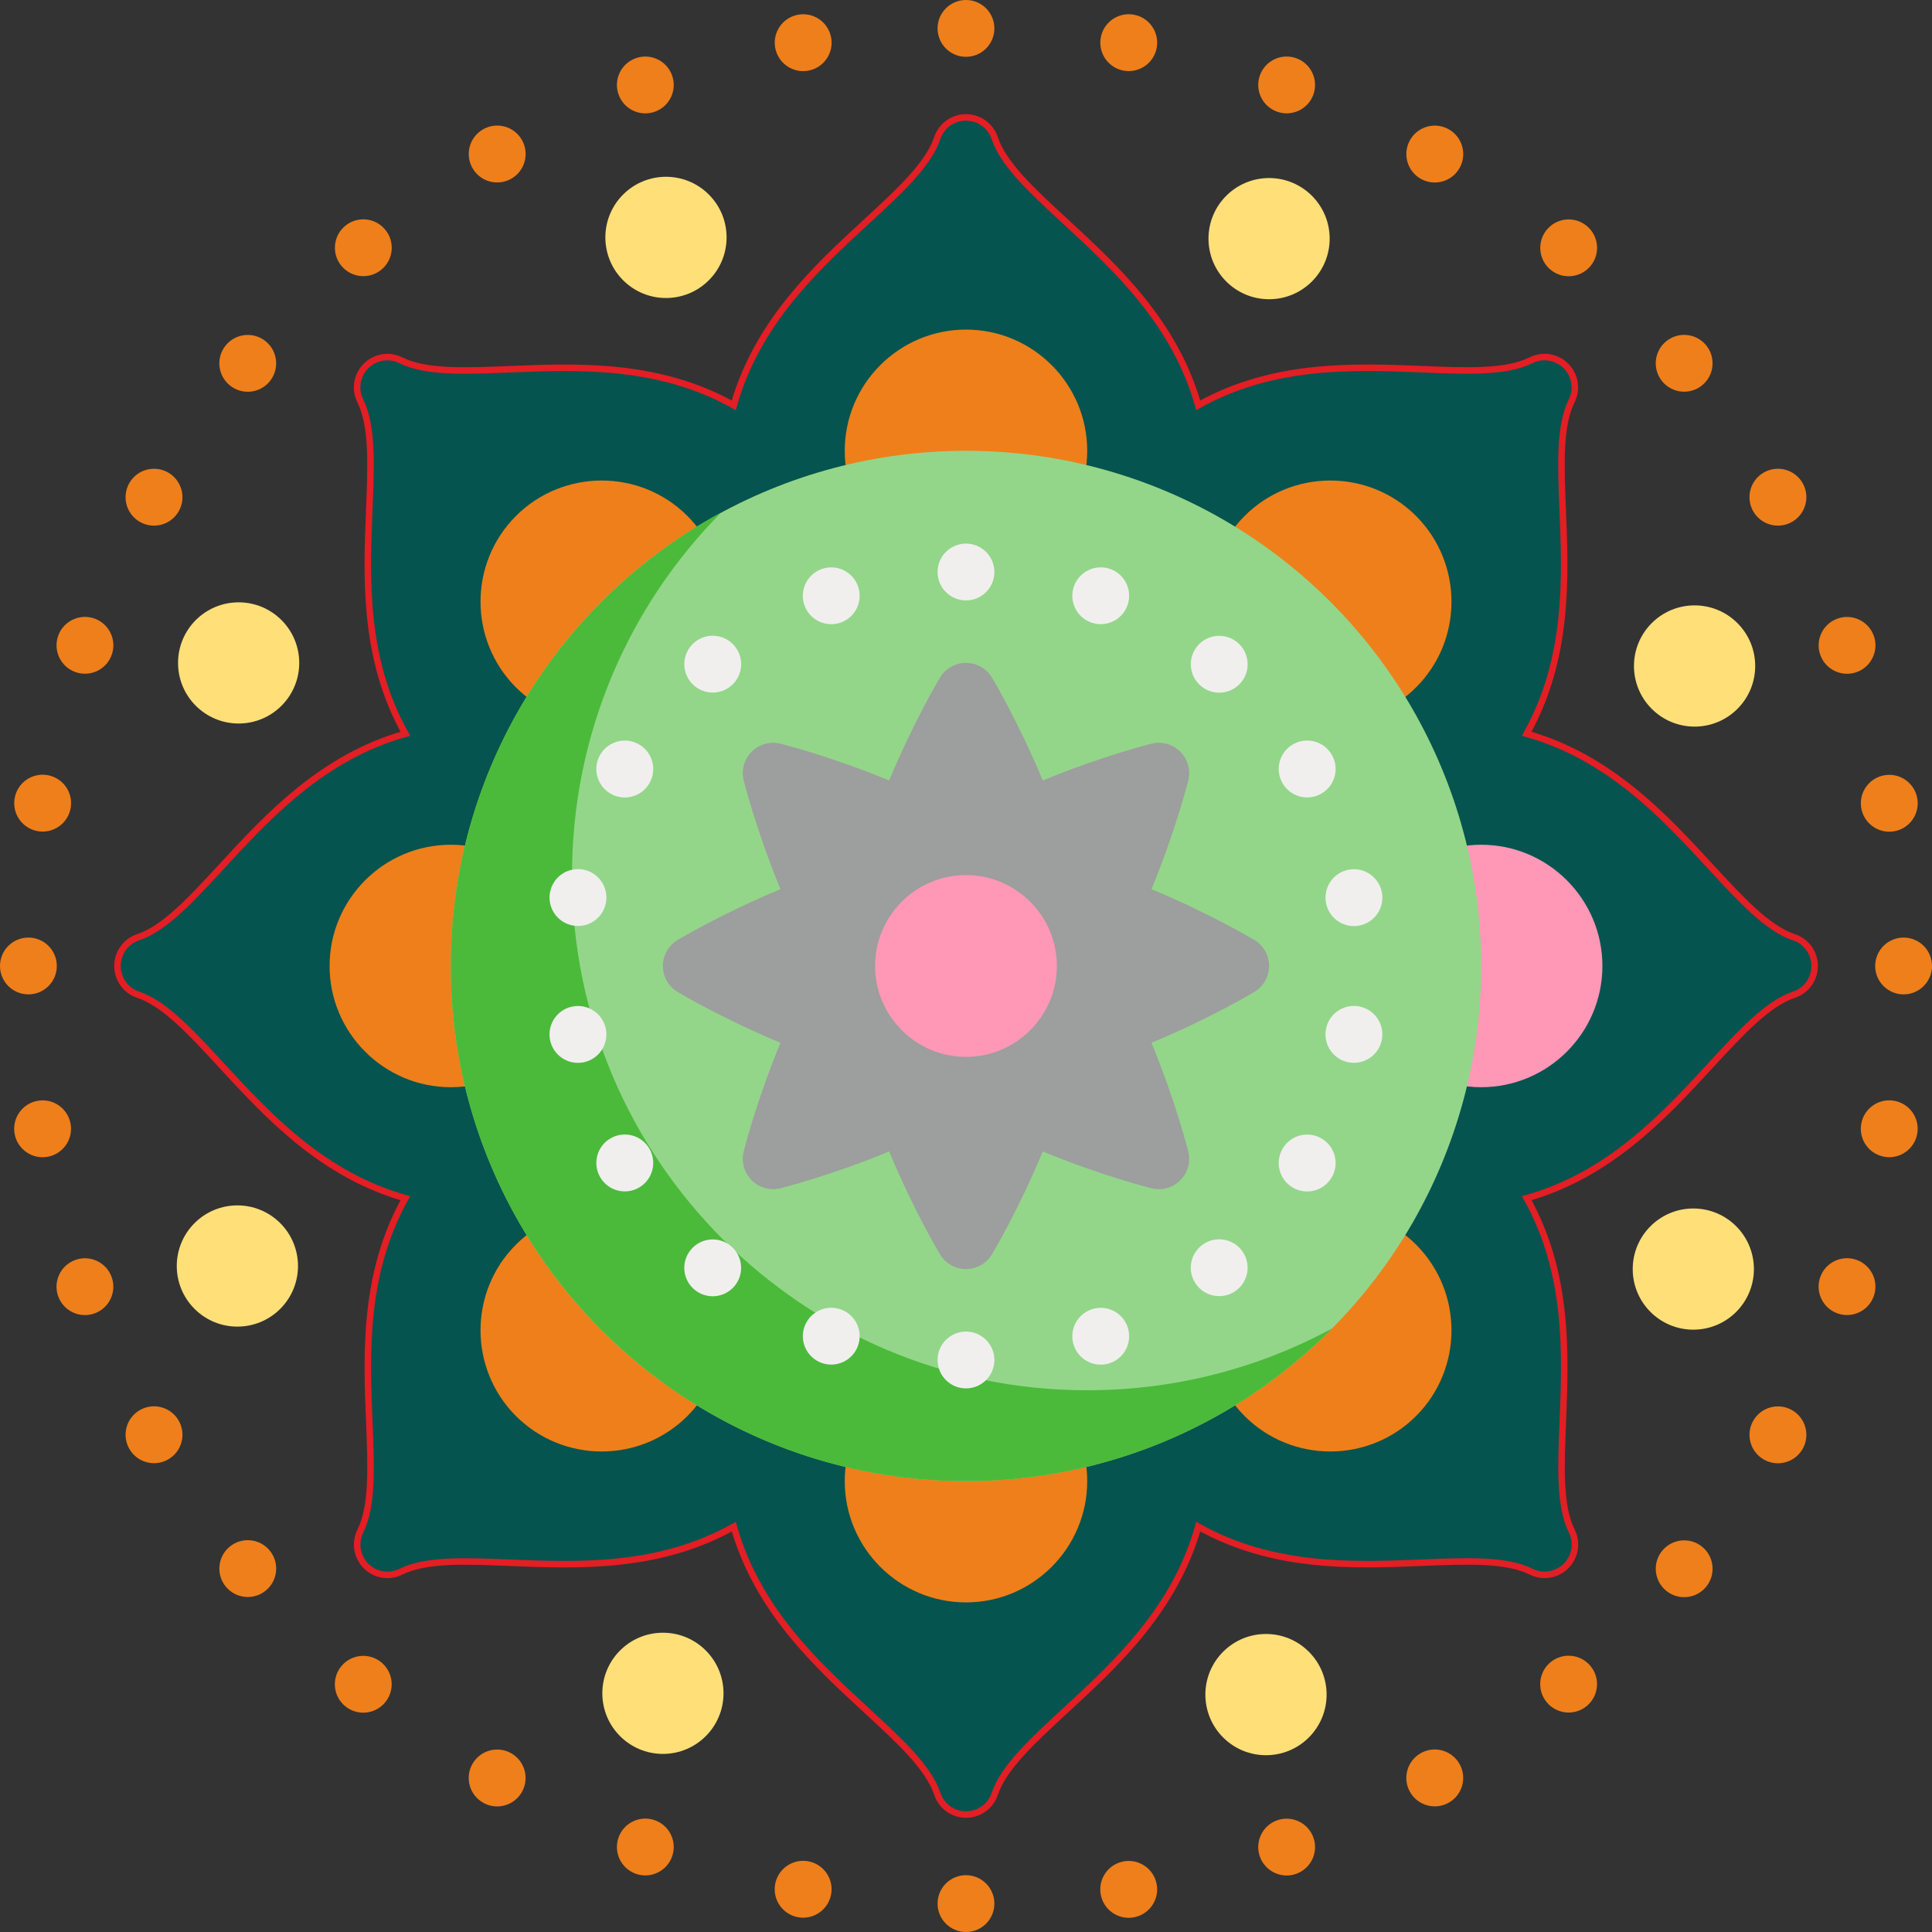 <?xml version="1.0" encoding="UTF-8"?>
<!DOCTYPE svg PUBLIC "-//W3C//DTD SVG 1.1//EN" "http://www.w3.org/Graphics/SVG/1.1/DTD/svg11.dtd">
<!-- Creator: CorelDRAW 2019 (64-Bit) -->
<svg xmlns="http://www.w3.org/2000/svg" xml:space="preserve" width="2.067in" height="2.067in" version="1.1" style="shape-rendering:geometricPrecision; text-rendering:geometricPrecision; image-rendering:optimizeQuality; fill-rule:evenodd; clip-rule:evenodd"
viewBox="0 0 403.99 403.99"
 xmlns:xlink="http://www.w3.org/1999/xlink">
 <rect x="0" y="0" width="403.99" height="403.99" fill="#333333" stroke="none"/>
 <defs>
  <style type="text/css">
   <![CDATA[
    .str0 {stroke:#E31E24;stroke-width:1.36;stroke-miterlimit:2.613}
    .fil8 {fill:#9D9E9E}
    .fil2 {fill:#EF7F1A}
    .fil0 {fill:#EF7F1A}
    .fil1 {fill:#06544F}
    .fil5 {fill:#4BBA3A}
    .fil4 {fill:#93D689}
    .fil7 {fill:#F0EFEE}
    .fil3 {fill:#FF97B7}
    .fil6 {fill:#FFDF78}
   ]]>
  </style>
 </defs>
 <g id="Layer_x0020_1">
  <g id="_2493796878704">
   <g>
    <circle class="fil0" cx="201.99" cy="5.94" r="5.94"/>
    <circle class="fil0" transform="matrix(0.382 -0.067 0.067 0.382 167.948 8.928)" r="15.33"/>
    <circle class="fil0" transform="matrix(0.364 -0.133 0.133 0.364 134.941 17.767)" r="15.33"/>
    <circle class="fil0" transform="matrix(0.336 -0.194 0.194 0.336 103.965 32.206)" r="15.33"/>
    <circle class="fil0" transform="matrix(0.297 -0.249 0.249 0.297 75.971 51.805)" r="15.33"/>
    <circle class="fil0" transform="matrix(0.249 -0.297 0.297 0.249 51.806 75.977)" r="15.33"/>
    <circle class="fil0" transform="matrix(0.194 -0.336 0.336 0.194 32.205 103.968)" r="15.33"/>
    <circle class="fil0" transform="matrix(0.133 -0.364 0.364 0.133 17.765 134.937)" r="15.33"/>
    <circle class="fil0" transform="matrix(0.067 -0.382 0.382 0.067 8.918 167.942)" r="15.33"/>
    <circle class="fil0" cx="5.94" cy="201.99" r="5.94"/>
    <circle class="fil0" transform="matrix(0.382 -0.067 0.067 0.382 8.908 236.037)" r="15.33"/>
    <circle class="fil0" transform="matrix(0.364 -0.133 0.133 0.364 17.759 269.051)" r="15.33"/>
    <circle class="fil0" transform="matrix(0.336 -0.194 0.194 0.336 32.206 300.013)" r="15.33"/>
    <circle class="fil0" transform="matrix(0.297 -0.249 0.249 0.297 51.81 328)" r="15.33"/>
    <circle class="fil0" transform="matrix(0.249 -0.297 0.297 0.249 75.959 352.188)" r="15.33"/>
    <circle class="fil0" transform="matrix(0.194 -0.336 0.336 0.194 103.958 371.784)" r="15.33"/>
    <circle class="fil0" transform="matrix(0.133 -0.364 0.364 0.133 134.94 386.216)" r="15.33"/>
    <circle class="fil0" transform="matrix(0.067 -0.382 0.382 0.067 167.939 395.052)" r="15.33"/>
    <circle class="fil0" cx="201.99" cy="398.05" r="5.94"/>
    <circle class="fil0" transform="matrix(0.382 -0.067 0.067 0.382 236.018 395.078)" r="15.33"/>
    <circle class="fil0" transform="matrix(0.364 -0.133 0.133 0.364 269.043 386.233)" r="15.33"/>
    <circle class="fil0" transform="matrix(0.336 -0.194 0.194 0.336 300.013 371.772)" r="15.33"/>
    <circle class="fil0" transform="matrix(0.297 -0.249 0.249 0.297 328.005 352.16)" r="15.33"/>
    <circle class="fil0" transform="matrix(0.249 -0.297 0.297 0.249 352.17 328.035)" r="15.33"/>
    <circle class="fil0" transform="matrix(0.194 -0.336 0.336 0.194 371.774 300.031)" r="15.33"/>
    <circle class="fil0" transform="matrix(0.133 -0.364 0.364 0.133 386.219 269.04)" r="15.33"/>
    <circle class="fil0" transform="matrix(0.067 -0.382 0.382 0.067 395.049 236.03)" r="15.33"/>
    <circle class="fil0" cx="398.05" cy="201.99" r="5.94"/>
    <circle class="fil0" transform="matrix(0.382 -0.067 0.067 0.382 395.058 167.968)" r="15.33"/>
    <circle class="fil0" transform="matrix(0.364 -0.133 0.133 0.364 386.225 134.949)" r="15.33"/>
    <circle class="fil0" transform="matrix(0.336 -0.194 0.194 0.336 371.772 103.965)" r="15.33"/>
    <circle class="fil0" transform="matrix(0.297 -0.249 0.249 0.297 352.165 75.966)" r="15.33"/>
    <circle class="fil0" transform="matrix(0.249 -0.297 0.297 0.249 328.017 51.824)" r="15.33"/>
    <circle class="fil0" transform="matrix(0.194 -0.336 0.336 0.194 300.02 32.215)" r="15.33"/>
    <circle class="fil0" transform="matrix(0.133 -0.364 0.364 0.133 269.043 17.762)" r="15.33"/>
    <circle class="fil0" transform="matrix(0.067 -0.382 0.382 0.067 236.027 8.921)" r="15.33"/>
   </g>
   <path class="fil1 str0" d="M375.1 195.98c-5.49,-1.83 -11.05,-7.86 -17.48,-14.83 -9.6,-10.42 -21.05,-22.83 -38.39,-27.72 8.8,-15.72 8.12,-32.59 7.54,-46.75 -0.38,-9.48 -0.72,-17.66 1.87,-22.84 1.22,-2.44 0.74,-5.39 -1.19,-7.32 -1.93,-1.93 -4.87,-2.41 -7.31,-1.19 -5.18,2.59 -13.37,2.26 -22.84,1.87 -14.16,-0.57 -31.02,-1.26 -46.75,7.55 -4.89,-17.34 -17.3,-28.79 -27.72,-38.39 -6.97,-6.43 -13,-11.98 -14.83,-17.48 -0.86,-2.59 -3.28,-4.33 -6.01,-4.33 -2.73,0 -5.15,1.74 -6.01,4.33 -1.83,5.49 -7.86,11.05 -14.83,17.48 -10.42,9.6 -22.83,21.05 -27.72,38.39 -15.72,-8.8 -32.59,-8.12 -46.75,-7.54 -9.48,0.38 -17.66,0.72 -22.84,-1.87 -2.44,-1.22 -5.39,-0.74 -7.31,1.19 -1.93,1.93 -2.41,4.88 -1.19,7.31 2.59,5.18 2.26,13.37 1.87,22.84 -0.57,14.16 -1.26,31.03 7.55,46.75 -17.34,4.89 -28.79,17.3 -38.39,27.72 -6.43,6.97 -11.98,13 -17.48,14.83 -2.59,0.86 -4.33,3.28 -4.33,6.01 0,2.73 1.74,5.15 4.33,6.01 5.49,1.83 11.05,7.86 17.48,14.83 9.6,10.42 21.05,22.83 38.39,27.72 -8.8,15.72 -8.12,32.59 -7.54,46.75 0.38,9.48 0.72,17.66 -1.87,22.84 -1.22,2.44 -0.74,5.39 1.19,7.32 1.93,1.93 4.87,2.41 7.31,1.19 5.18,-2.59 13.37,-2.26 22.84,-1.87 14.16,0.57 31.02,1.26 46.75,-7.55 4.89,17.34 17.3,28.79 27.72,38.39 6.97,6.43 13,11.98 14.83,17.48 0.86,2.59 3.28,4.33 6.01,4.33 2.73,0 5.15,-1.74 6.01,-4.33 1.83,-5.49 7.85,-11.05 14.83,-17.48 10.42,-9.6 22.83,-21.05 27.72,-38.39 15.72,8.8 32.59,8.12 46.75,7.54 9.48,-0.38 17.66,-0.72 22.84,1.87 2.44,1.22 5.39,0.74 7.32,-1.19 1.93,-1.93 2.41,-4.88 1.19,-7.31 -2.59,-5.18 -2.26,-13.37 -1.87,-22.84 0.57,-14.16 1.26,-31.03 -7.54,-46.75 17.34,-4.89 28.79,-17.3 38.39,-27.72 6.43,-6.97 11.98,-13 17.48,-14.83 2.59,-0.86 4.33,-3.28 4.33,-6.01 0,-2.73 -1.75,-5.15 -4.33,-6.01zm-173.11 63.04c-9.44,0 -18.31,1.87 -25.85,5.38 -2.85,-7.82 -7.8,-15.41 -14.47,-22.09 -6.68,-6.68 -14.27,-11.62 -22.09,-14.47 3.51,-7.55 5.38,-16.41 5.38,-25.85 0,-9.44 -1.87,-18.31 -5.38,-25.85 7.82,-2.85 15.41,-7.8 22.09,-14.47 6.68,-6.68 11.62,-14.27 14.47,-22.09 7.55,3.51 16.41,5.38 25.85,5.38 9.44,0 18.31,-1.87 25.85,-5.38 2.85,7.82 7.8,15.41 14.47,22.09 6.68,6.68 14.27,11.62 22.09,14.47 -3.51,7.55 -5.38,16.41 -5.38,25.85 0,9.44 1.87,18.31 5.38,25.85 -7.82,2.85 -15.41,7.8 -22.09,14.47 -6.68,6.68 -11.62,14.27 -14.47,22.09 -7.55,-3.51 -16.41,-5.38 -25.85,-5.38z"/>
   <path class="fil2" d="M296.1 107.89c-9.88,-9.88 -25.96,-9.88 -35.85,0 -9.88,9.88 -9.88,25.96 0,35.85 9.88,9.88 25.96,9.88 35.85,0 9.88,-9.88 9.88,-25.96 0,-35.85z"/>
   <path class="fil2" d="M201.99 68.92c-13.98,0 -25.35,11.37 -25.35,25.35 0,13.98 11.37,25.35 25.35,25.35 13.98,0 25.35,-11.37 25.35,-25.35 0,-13.98 -11.37,-25.35 -25.35,-25.35z"/>
   <path class="fil2" d="M107.89 107.89c-9.88,9.88 -9.88,25.96 0,35.85 9.88,9.88 25.96,9.88 35.85,0 9.88,-9.88 9.88,-25.96 0,-35.85 -9.88,-9.88 -25.96,-9.88 -35.85,0z"/>
   <path class="fil2" d="M68.92 201.99c0,13.98 11.37,25.35 25.35,25.35 13.98,0 25.35,-11.37 25.35,-25.35 0,-13.98 -11.37,-25.35 -25.35,-25.35 -13.98,0 -25.35,11.37 -25.35,25.35z"/>
   <path class="fil2" d="M107.89 296.1c9.88,9.88 25.96,9.88 35.85,0 9.88,-9.88 9.88,-25.96 0,-35.85 -9.88,-9.88 -25.96,-9.88 -35.85,0 -9.88,9.88 -9.88,25.96 0,35.85z"/>
   <path class="fil2" d="M201.99 335.07c13.98,0 25.35,-11.37 25.35,-25.35 0,-13.98 -11.37,-25.35 -25.35,-25.35 -13.98,0 -25.35,11.37 -25.35,25.35 0,13.98 11.37,25.35 25.35,25.35z"/>
   <path class="fil2" d="M296.1 296.1c9.88,-9.88 9.88,-25.96 0,-35.85 -9.88,-9.88 -25.96,-9.88 -35.85,0 -9.88,9.88 -9.88,25.96 0,35.85 9.88,9.88 25.96,9.88 35.85,0z"/>
   <path class="fil3" d="M335.07 201.99c0,-13.98 -11.37,-25.35 -25.35,-25.35 -13.98,0 -25.35,11.37 -25.35,25.35 0,13.98 11.37,25.35 25.35,25.35 13.98,0 25.35,-11.37 25.35,-25.35z"/>
   <circle class="fil4" cx="201.99" cy="201.99" r="107.73"/>
   <path class="fil5" d="M227.34 290.71c-59.5,0 -107.73,-48.23 -107.73,-107.73 0,-29.56 11.91,-56.33 31.18,-75.8 -33.66,18.22 -56.53,53.84 -56.53,94.81 0,59.5 48.23,107.73 107.73,107.73 29.94,0 57.02,-12.22 76.55,-31.93 -15.23,8.24 -32.67,12.92 -51.2,12.92z"/>
   <g>
    <circle class="fil6" cx="265.37" cy="49.9" r="12.67"/>
    <circle class="fil6" transform="matrix(0.274 -0.274 0.274 0.274 139.259 49.641)" r="32.71"/>
    <circle class="fil6" cx="49.9" cy="138.62" r="12.67"/>
    <circle class="fil6" transform="matrix(0.274 -0.274 0.274 0.274 49.638 264.727)" r="32.71"/>
    <circle class="fil6" cx="138.62" cy="354.08" r="12.67"/>
    <circle class="fil6" transform="matrix(0.274 -0.274 0.274 0.274 264.724 354.348)" r="32.71"/>
    <circle class="fil6" cx="354.08" cy="265.37" r="12.67"/>
    <circle class="fil6" transform="matrix(0.274 -0.274 0.274 0.274 354.345 139.262)" r="32.71"/>
   </g>
   <g>
    <circle class="fil7" cx="201.99" cy="119.61" r="5.94"/>
    <circle class="fil7" transform="matrix(0.364 -0.133 0.133 0.364 173.817 124.585)" r="15.33"/>
    <circle class="fil7" transform="matrix(0.297 -0.249 0.249 0.297 149.035 138.878)" r="15.33"/>
    <circle class="fil7" transform="matrix(0.194 -0.336 0.336 0.194 130.645 160.807)" r="15.33"/>
    <circle class="fil7" transform="matrix(0.067 -0.382 0.382 0.067 120.857 187.681)" r="15.33"/>
    <circle class="fil7" transform="matrix(0.382 -0.067 0.067 0.382 120.852 216.304)" r="15.33"/>
    <circle class="fil7" transform="matrix(0.336 -0.194 0.194 0.336 130.646 243.179)" r="15.33"/>
    <circle class="fil7" transform="matrix(0.249 -0.297 0.297 0.249 149.03 265.113)" r="15.33"/>
    <circle class="fil7" transform="matrix(0.133 -0.364 0.364 0.133 173.817 279.401)" r="15.33"/>
    <circle class="fil7" cx="201.99" cy="284.38" r="5.94"/>
    <circle class="fil7" transform="matrix(0.364 -0.133 0.133 0.364 230.167 279.415)" r="15.33"/>
    <circle class="fil7" transform="matrix(0.297 -0.249 0.249 0.297 254.941 265.088)" r="15.33"/>
    <circle class="fil7" transform="matrix(0.194 -0.336 0.336 0.194 273.333 243.192)" r="15.33"/>
    <circle class="fil7" transform="matrix(0.067 -0.382 0.382 0.067 283.109 216.292)" r="15.33"/>
    <circle class="fil7" transform="matrix(0.382 -0.067 0.067 0.382 283.114 187.702)" r="15.33"/>
    <circle class="fil7" transform="matrix(0.336 -0.194 0.194 0.336 273.333 160.799)" r="15.33"/>
    <circle class="fil7" transform="matrix(0.249 -0.297 0.297 0.249 254.945 138.899)" r="15.33"/>
    <circle class="fil7" transform="matrix(0.133 -0.364 0.364 0.133 230.167 124.577)" r="15.33"/>
   </g>
   <path class="fil8" d="M262.29 196.56c-0.43,-0.26 -9.31,-5.56 -21.51,-10.63 5.04,-12.22 7.57,-22.24 7.69,-22.73 0.54,-2.16 -0.09,-4.44 -1.67,-6.02 -1.57,-1.58 -3.86,-2.21 -6.02,-1.67 -0.49,0.12 -10.51,2.65 -22.73,7.69 -5.07,-12.2 -10.37,-21.08 -10.63,-21.51 -1.15,-1.91 -3.21,-3.08 -5.43,-3.08 -2.23,0 -4.29,1.17 -5.43,3.08 -0.26,0.43 -5.56,9.31 -10.63,21.51 -12.22,-5.04 -22.24,-7.57 -22.73,-7.69 -2.16,-0.54 -4.44,0.09 -6.02,1.67 -1.57,1.57 -2.21,3.86 -1.67,6.02 0.12,0.49 2.66,10.51 7.69,22.73 -12.2,5.07 -21.08,10.37 -21.51,10.63 -1.91,1.15 -3.08,3.21 -3.08,5.43 0,2.23 1.17,4.29 3.08,5.43 0.43,0.26 9.31,5.56 21.51,10.63 -5.04,12.22 -7.57,22.24 -7.69,22.73 -0.54,2.16 0.09,4.44 1.67,6.02 1.57,1.57 3.86,2.21 6.02,1.67 0.49,-0.12 10.51,-2.65 22.73,-7.69 5.07,12.2 10.37,21.08 10.63,21.51 1.15,1.91 3.21,3.08 5.43,3.08 2.23,0 4.29,-1.17 5.43,-3.08 0.26,-0.43 5.56,-9.31 10.63,-21.51 12.22,5.04 22.24,7.57 22.73,7.69 2.16,0.54 4.44,-0.09 6.02,-1.67 1.57,-1.57 2.21,-3.86 1.67,-6.02 -0.12,-0.49 -2.66,-10.51 -7.69,-22.73 12.2,-5.07 21.08,-10.37 21.51,-10.63 1.91,-1.15 3.08,-3.21 3.08,-5.43 0,-2.23 -1.17,-4.29 -3.08,-5.44z"/>
   <path class="fil3" d="M201.99 182.98c-10.48,0 -19.01,8.53 -19.01,19.01 0,10.48 8.53,19.01 19.01,19.01 10.48,0 19.01,-8.53 19.01,-19.01 0,-10.48 -8.53,-19.01 -19.01,-19.01z"/>
  </g>
 </g>
</svg>
